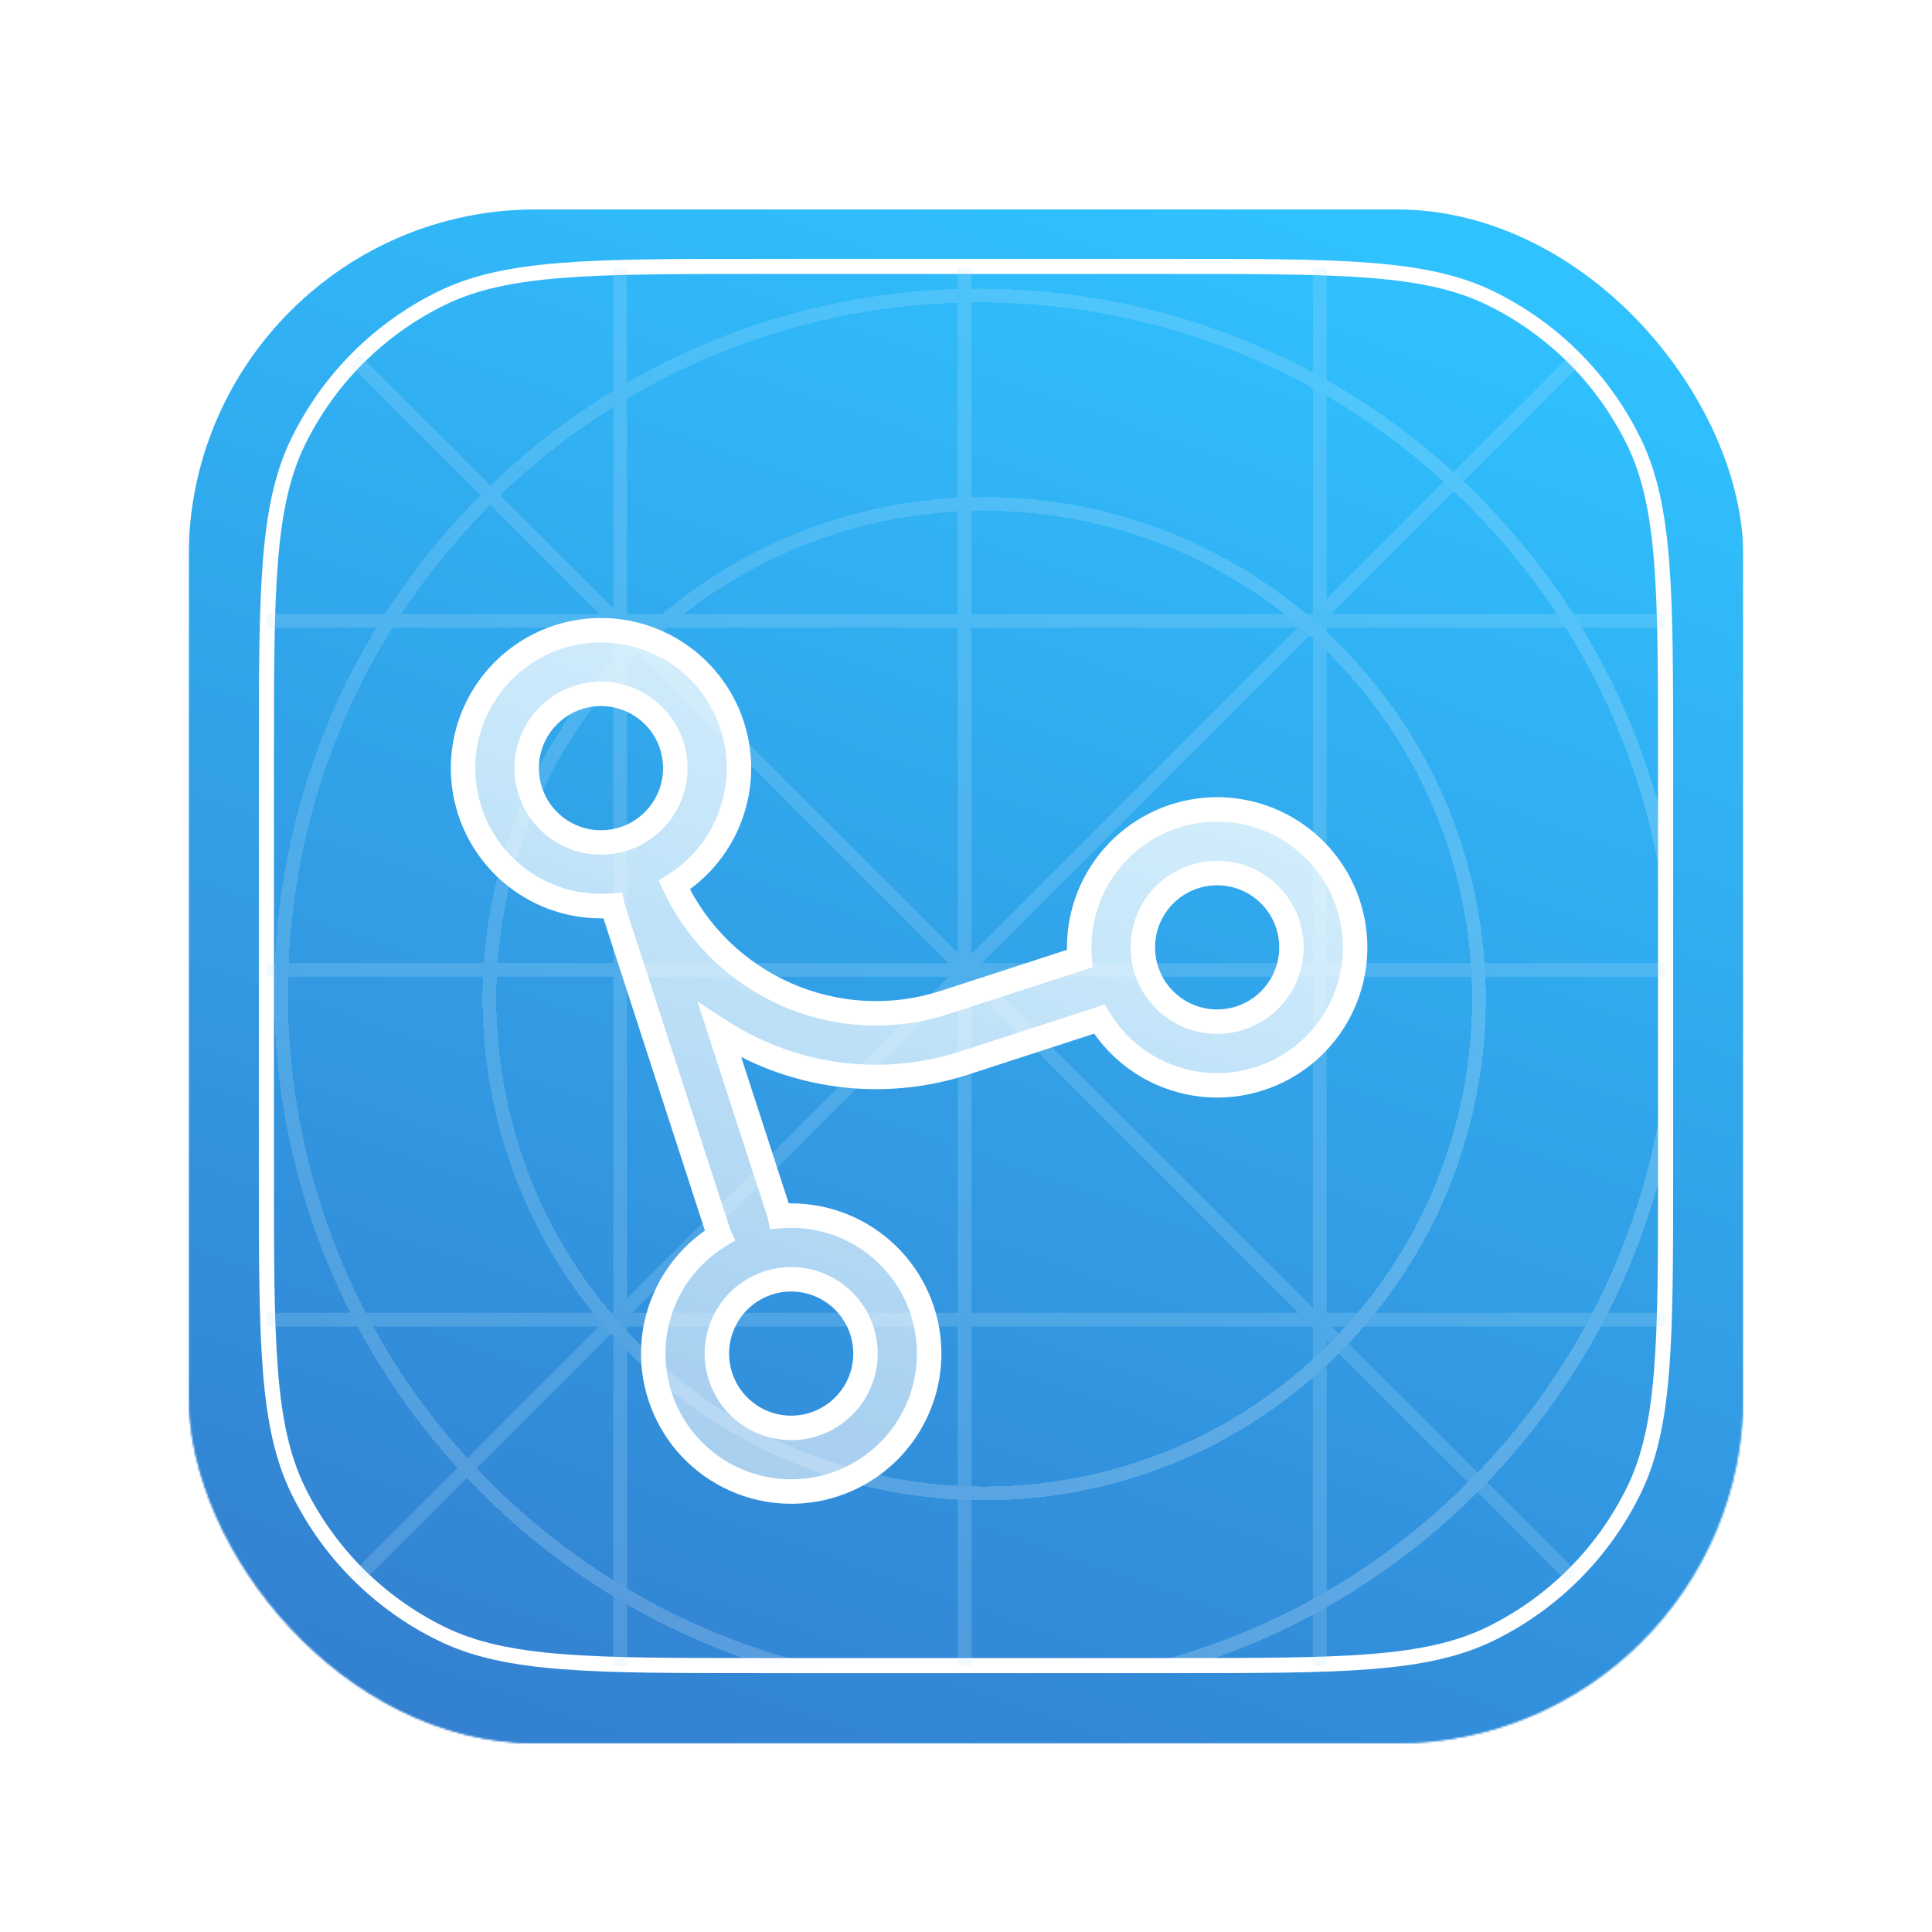 <svg width="1024" height="1024" viewBox="0 0 1024 1024" fill="none" xmlns="http://www.w3.org/2000/svg">
<mask id="mask0_123_918" style="mask-type:alpha" maskUnits="userSpaceOnUse" x="100" y="100" width="824" height="824">
<rect x="100" y="100" width="824" height="824" rx="184" fill="white"/>
<rect x="100" y="100" width="824" height="824" rx="184" fill="url(#paint0_linear_123_918)"/>
</mask>
<g mask="url(#mask0_123_918)">
<g filter="url(#filter0_d_123_918)">
<rect x="100" y="100" width="824" height="824" rx="184" fill="white"/>
<rect x="100" y="100" width="824" height="824" rx="184" fill="url(#paint1_linear_123_918)"/>
<rect x="100" y="100" width="824" height="824" rx="184" fill="url(#paint2_linear_123_918)"/>
</g>
<path d="M233.946 865.913L232.187 869.505L233.946 865.913ZM158.087 790.053L154.495 791.813L158.087 790.053ZM865.914 790.053L862.321 788.293L865.914 790.053ZM790.054 865.913L788.294 862.32L790.054 865.913ZM790.054 158.086L791.814 154.494L790.054 158.086ZM402.848 145.199H621.152V137.199H402.848V145.199ZM878.8 402.847V621.151H886.8V402.847H878.8ZM621.152 878.799H402.848V886.799H621.152V878.799ZM145.2 621.151V402.847H137.2V621.151H145.2ZM402.848 878.799C357.974 878.799 324.551 878.796 298.031 876.701C271.555 874.609 252.3 870.45 235.706 862.32L232.187 869.505C250.062 878.262 270.448 882.546 297.4 884.676C324.309 886.802 358.101 886.799 402.848 886.799V878.799ZM137.2 621.151C137.2 665.898 137.197 699.691 139.323 726.599C141.453 753.552 145.737 773.937 154.495 791.813L161.679 788.293C153.55 771.699 149.391 752.444 147.299 725.969C145.203 699.449 145.2 666.026 145.2 621.151H137.2ZM235.706 862.32C203.5 846.543 177.457 820.5 161.679 788.293L154.495 791.813C171.054 825.614 198.386 852.946 232.187 869.505L235.706 862.32ZM878.8 621.151C878.8 666.026 878.797 699.449 876.702 725.969C874.61 752.444 870.451 771.699 862.321 788.293L869.506 791.813C878.263 773.937 882.547 753.552 884.677 726.599C886.803 699.691 886.8 665.898 886.8 621.151H878.8ZM621.152 886.799C665.899 886.799 699.692 886.802 726.6 884.676C753.553 882.546 773.938 878.262 791.814 869.505L788.294 862.32C771.7 870.45 752.445 874.609 725.97 876.701C699.45 878.796 666.027 878.799 621.152 878.799V886.799ZM862.321 788.293C846.544 820.5 820.501 846.543 788.294 862.32L791.814 869.505C825.615 852.946 852.947 825.614 869.506 791.813L862.321 788.293ZM621.152 145.199C666.027 145.199 699.45 145.202 725.97 147.298C752.445 149.39 771.7 153.549 788.294 161.678L791.814 154.494C773.938 145.736 753.553 141.452 726.6 139.322C699.692 137.196 665.899 137.199 621.152 137.199V145.199ZM886.8 402.847C886.8 358.1 886.803 324.308 884.677 297.399C882.547 270.447 878.263 250.061 869.506 232.186L862.321 235.705C870.451 252.299 874.61 271.554 876.702 298.03C878.797 324.549 878.8 357.973 878.8 402.847H886.8ZM788.294 161.678C820.501 177.456 846.544 203.499 862.321 235.705L869.506 232.186C852.947 198.385 825.615 171.053 791.814 154.494L788.294 161.678ZM402.848 137.199C358.101 137.199 324.309 137.196 297.4 139.322C270.448 141.452 250.062 145.736 232.187 154.494L235.706 161.678C252.3 153.549 271.555 149.39 298.031 147.298C324.55 145.202 357.974 145.199 402.848 145.199V137.199ZM145.2 402.847C145.2 357.973 145.203 324.55 147.299 298.03C149.391 271.554 153.55 252.299 161.679 235.705L154.495 232.186C145.737 250.061 141.453 270.447 139.323 297.399C137.197 324.308 137.2 358.1 137.2 402.847H145.2ZM232.187 154.494C198.386 171.053 171.054 198.385 154.495 232.186L161.679 235.705C177.457 203.499 203.5 177.456 235.706 161.678L232.187 154.494Z" fill="white"/>
<g opacity="0.2">
<mask id="mask1_123_918" style="mask-type:alpha" maskUnits="userSpaceOnUse" x="140" y="141" width="743" height="742">
<path d="M716.867 141.229H306.468C215.01 141.229 140.868 215.37 140.868 306.829V717.228C140.868 808.687 215.01 882.828 306.468 882.828H716.867C808.325 882.828 882.467 808.687 882.467 717.228V306.829C882.467 215.37 808.325 141.229 716.867 141.229Z" fill="#D9D9D9"/>
</mask>
<g mask="url(#mask1_123_918)">
<path d="M332.338 141.719H325.036V883.319H332.338V141.719Z" fill="#BCE4FA"/>
<path d="M703.168 141.719H695.866V883.319H703.168V141.719Z" fill="#BCE4FA"/>
<path d="M514.946 141.719H507.645V883.319H514.946V141.719Z" fill="#BCE4FA"/>
<path d="M882.955 517.704V510.402L141.356 510.402V517.704H882.955Z" fill="#BCE4FA"/>
<path d="M882.955 332.696V325.395L141.356 325.395V332.696L882.955 332.696Z" fill="#BCE4FA"/>
<path d="M882.955 703.122V695.82H141.356V703.122H882.955Z" fill="#BCE4FA"/>
<rect width="1048.85" height="7.301" transform="matrix(-0.707 -0.707 0.707 -0.707 878.8 886.463)" fill="#BCE4FA"/>
<rect width="1048.85" height="7.301" transform="matrix(0.707 -0.707 0.707 0.707 137.706 882.812)" fill="#BCE4FA"/>
<g filter="url(#filter1_d_123_918)">
<path d="M773.298 773.661C917.794 629.165 917.794 394.89 773.298 250.394C628.802 105.897 394.527 105.897 250.031 250.394C105.535 394.89 105.535 629.165 250.031 773.661C394.527 918.158 628.802 918.158 773.298 773.661Z" stroke="url(#paint3_linear_123_918)" stroke-width="7.301" shape-rendering="crispEdges"/>
</g>
<g filter="url(#filter2_d_123_918)">
<path d="M699.771 700.133C802.183 597.721 802.183 431.678 699.771 329.266C597.359 226.853 431.316 226.853 328.904 329.266C226.492 431.678 226.492 597.721 328.904 700.133C431.316 802.545 597.359 802.545 699.771 700.133Z" stroke="url(#paint4_linear_123_918)" stroke-width="7.301" shape-rendering="crispEdges"/>
</g>
</g>
</g>
<g filter="url(#filter3_d_123_918)">
<mask id="path-15-outside-1_123_918" maskUnits="userSpaceOnUse" x="227.179" y="212.229" width="569.598" height="598.49" fill="black">
<rect fill="white" x="227.179" y="212.229" width="569.598" height="598.49"/>
<path fill-rule="evenodd" clip-rule="evenodd" d="M520.849 556.171L592.273 532.964C599.267 544.447 609.354 553.879 621.529 560.083C638.809 568.887 658.879 570.467 677.324 564.474C695.769 558.481 711.077 545.406 719.882 528.126C728.687 510.846 730.266 490.776 724.273 472.331C718.28 453.886 705.205 438.578 687.925 429.773C670.645 420.968 650.575 419.389 632.13 425.382C613.685 431.375 598.377 444.45 589.572 461.73C583.369 473.905 580.752 487.465 581.843 500.866L510.42 524.073C453.092 542.7 391.863 515.147 366.969 461.915C378.095 454.944 387.237 445.042 393.298 433.147C402.102 415.867 403.682 395.797 397.689 377.352C391.696 358.908 378.621 343.599 361.341 334.794C344.061 325.99 323.991 324.41 305.546 330.403C287.101 336.396 271.793 349.471 262.988 366.751C254.183 384.031 252.604 404.101 258.597 422.546C264.59 440.991 277.665 456.299 294.945 465.104C307.155 471.325 320.758 473.939 334.196 472.824C334.324 473.458 334.488 474.088 334.69 474.71L390.314 645.901C390.516 646.523 390.752 647.129 391.022 647.717C379.495 654.713 370.026 664.824 363.805 677.034C355 694.314 353.421 714.384 359.414 732.829C365.407 751.273 378.481 766.582 395.762 775.387C413.042 784.191 433.112 785.771 451.557 779.778C470.001 773.785 485.31 760.71 494.115 743.43C502.919 726.15 504.499 706.08 498.506 687.635C492.513 669.19 479.438 653.882 462.158 645.077C449.948 638.855 436.344 636.241 422.906 637.357C422.778 636.723 422.614 636.093 422.412 635.471L391.073 539.02C395.539 541.927 400.176 544.609 404.968 547.051C440.857 565.338 482.541 568.618 520.849 556.171ZM340.31 437.397C350.244 434.166 358.488 427.122 363.227 417.813C367.967 408.504 368.815 397.694 365.584 387.76C362.353 377.827 355.308 369.583 346 364.843C336.691 360.104 325.881 359.256 315.947 362.487C311.028 364.087 306.473 366.639 302.541 370C298.609 373.36 295.377 377.462 293.03 382.071C288.291 391.38 287.443 402.19 290.674 412.124C293.904 422.057 300.949 430.301 310.258 435.041C319.566 439.78 330.377 440.628 340.31 437.397ZM441.127 747.68C446.046 746.08 450.601 743.527 454.533 740.167C458.465 736.807 461.697 732.705 464.044 728.096C466.391 723.486 467.807 718.46 468.211 713.304C468.616 708.147 468 702.962 466.401 698.043C464.801 693.124 462.248 688.569 458.888 684.637C455.527 680.705 451.426 677.473 446.816 675.126C442.207 672.779 437.181 671.363 432.024 670.959C426.868 670.554 421.682 671.17 416.764 672.769C406.83 676 398.587 683.045 393.847 692.354C389.107 701.662 388.26 712.473 391.49 722.406C394.721 732.34 401.766 740.583 411.075 745.323C420.383 750.063 431.194 750.91 441.127 747.68ZM666.895 532.376C676.828 529.145 685.072 522.1 689.811 512.792C694.551 503.483 695.399 492.673 692.168 482.739C688.937 472.805 681.892 464.562 672.584 459.822C663.275 455.082 652.465 454.235 642.531 457.465C637.612 459.065 633.057 461.618 629.125 464.978C625.193 468.339 621.961 472.44 619.614 477.05C617.267 481.659 615.851 486.685 615.447 491.842C615.043 496.998 615.658 502.184 617.258 507.102C618.857 512.021 621.41 516.576 624.771 520.509C628.131 524.441 632.233 527.672 636.842 530.019C641.451 532.366 646.477 533.782 651.634 534.186C656.79 534.591 661.976 533.975 666.895 532.376Z"/>
</mask>
<path fill-rule="evenodd" clip-rule="evenodd" d="M520.849 556.171L592.273 532.964C599.267 544.447 609.354 553.879 621.529 560.083C638.809 568.887 658.879 570.467 677.324 564.474C695.769 558.481 711.077 545.406 719.882 528.126C728.687 510.846 730.266 490.776 724.273 472.331C718.28 453.886 705.205 438.578 687.925 429.773C670.645 420.968 650.575 419.389 632.13 425.382C613.685 431.375 598.377 444.45 589.572 461.73C583.369 473.905 580.752 487.465 581.843 500.866L510.42 524.073C453.092 542.7 391.863 515.147 366.969 461.915C378.095 454.944 387.237 445.042 393.298 433.147C402.102 415.867 403.682 395.797 397.689 377.352C391.696 358.908 378.621 343.599 361.341 334.794C344.061 325.99 323.991 324.41 305.546 330.403C287.101 336.396 271.793 349.471 262.988 366.751C254.183 384.031 252.604 404.101 258.597 422.546C264.59 440.991 277.665 456.299 294.945 465.104C307.155 471.325 320.758 473.939 334.196 472.824C334.324 473.458 334.488 474.088 334.69 474.71L390.314 645.901C390.516 646.523 390.752 647.129 391.022 647.717C379.495 654.713 370.026 664.824 363.805 677.034C355 694.314 353.421 714.384 359.414 732.829C365.407 751.273 378.481 766.582 395.762 775.387C413.042 784.191 433.112 785.771 451.557 779.778C470.001 773.785 485.31 760.71 494.115 743.43C502.919 726.15 504.499 706.08 498.506 687.635C492.513 669.19 479.438 653.882 462.158 645.077C449.948 638.855 436.344 636.241 422.906 637.357C422.778 636.723 422.614 636.093 422.412 635.471L391.073 539.02C395.539 541.927 400.176 544.609 404.968 547.051C440.857 565.338 482.541 568.618 520.849 556.171ZM340.31 437.397C350.244 434.166 358.488 427.122 363.227 417.813C367.967 408.504 368.815 397.694 365.584 387.76C362.353 377.827 355.308 369.583 346 364.843C336.691 360.104 325.881 359.256 315.947 362.487C311.028 364.087 306.473 366.639 302.541 370C298.609 373.36 295.377 377.462 293.03 382.071C288.291 391.38 287.443 402.19 290.674 412.124C293.904 422.057 300.949 430.301 310.258 435.041C319.566 439.78 330.377 440.628 340.31 437.397ZM441.127 747.68C446.046 746.08 450.601 743.527 454.533 740.167C458.465 736.807 461.697 732.705 464.044 728.096C466.391 723.486 467.807 718.46 468.211 713.304C468.616 708.147 468 702.962 466.401 698.043C464.801 693.124 462.248 688.569 458.888 684.637C455.527 680.705 451.426 677.473 446.816 675.126C442.207 672.779 437.181 671.363 432.024 670.959C426.868 670.554 421.682 671.17 416.764 672.769C406.83 676 398.587 683.045 393.847 692.354C389.107 701.662 388.26 712.473 391.49 722.406C394.721 732.34 401.766 740.583 411.075 745.323C420.383 750.063 431.194 750.91 441.127 747.68ZM666.895 532.376C676.828 529.145 685.072 522.1 689.811 512.792C694.551 503.483 695.399 492.673 692.168 482.739C688.937 472.805 681.892 464.562 672.584 459.822C663.275 455.082 652.465 454.235 642.531 457.465C637.612 459.065 633.057 461.618 629.125 464.978C625.193 468.339 621.961 472.44 619.614 477.05C617.267 481.659 615.851 486.685 615.447 491.842C615.043 496.998 615.658 502.184 617.258 507.102C618.857 512.021 621.41 516.576 624.771 520.509C628.131 524.441 632.233 527.672 636.842 530.019C641.451 532.366 646.477 533.782 651.634 534.186C656.79 534.591 661.976 533.975 666.895 532.376Z" fill="url(#paint5_linear_123_918)" shape-rendering="crispEdges"/>
<path d="M592.273 532.964L597.807 529.594L595.142 525.218L590.27 526.801L592.273 532.964ZM621.529 560.083L618.587 565.856L618.587 565.856L621.529 560.083ZM719.882 528.126L714.108 525.184L714.108 525.184L719.882 528.126ZM687.925 429.773L684.983 435.547L684.983 435.547L687.925 429.773ZM589.572 461.73L595.346 464.672L595.346 464.672L589.572 461.73ZM581.843 500.866L583.846 507.029L588.718 505.446L588.302 500.34L581.843 500.866ZM366.969 461.915L363.529 456.424L358.671 459.468L361.1 464.66L366.969 461.915ZM393.298 433.147L387.524 430.205L387.524 430.205L393.298 433.147ZM361.341 334.794L364.283 329.021L364.283 329.021L361.341 334.794ZM262.988 366.751L257.214 363.809L257.214 363.809L262.988 366.751ZM294.945 465.104L297.887 459.33L297.887 459.33L294.945 465.104ZM334.196 472.824L340.549 471.546L339.41 465.888L333.66 466.366L334.196 472.824ZM334.69 474.71L340.853 472.708L340.853 472.708L334.69 474.71ZM390.314 645.901L384.151 647.903L384.151 647.903L390.314 645.901ZM391.022 647.717L394.384 653.257L399.317 650.263L396.913 645.018L391.022 647.717ZM363.805 677.034L358.031 674.092L358.031 674.092L363.805 677.034ZM395.762 775.387L392.82 781.16L392.82 781.16L395.762 775.387ZM494.115 743.43L499.888 746.372L499.888 746.372L494.115 743.43ZM462.158 645.077L465.1 639.303L465.1 639.303L462.158 645.077ZM422.906 637.357L416.553 638.636L417.692 644.293L423.442 643.815L422.906 637.357ZM391.073 539.02L394.607 533.589L379.247 523.592L384.91 541.023L391.073 539.02ZM404.968 547.051L402.026 552.825L402.026 552.825L404.968 547.051ZM363.227 417.813L357.453 414.873L357.453 414.873L363.227 417.813ZM365.584 387.76L359.421 389.764L365.584 387.76ZM346 364.843L348.94 359.069L348.94 359.069L346 364.843ZM315.947 362.487L317.951 368.649L317.951 368.649L315.947 362.487ZM302.541 370L298.331 365.073L298.331 365.073L302.541 370ZM293.03 382.071L298.805 385.011L298.805 385.011L293.03 382.071ZM290.674 412.124L284.511 414.128L290.674 412.124ZM310.258 435.041L313.198 429.266L313.198 429.266L310.258 435.041ZM454.533 740.167L450.324 735.241L450.324 735.241L454.533 740.167ZM441.127 747.68L443.131 753.842L443.131 753.842L441.127 747.68ZM464.044 728.096L458.269 725.155L458.269 725.155L464.044 728.096ZM468.211 713.304L474.671 713.81L474.671 713.81L468.211 713.304ZM466.401 698.043L460.238 700.047L466.401 698.043ZM458.888 684.637L463.814 680.427L463.814 680.427L458.888 684.637ZM432.024 670.959L432.531 664.499L432.531 664.499L432.024 670.959ZM416.764 672.769L414.76 666.607L414.76 666.607L416.764 672.769ZM393.847 692.354L399.622 695.294L399.622 695.294L393.847 692.354ZM411.075 745.323L414.015 739.549L414.015 739.549L411.075 745.323ZM689.811 512.792L684.037 509.851L684.037 509.851L689.811 512.792ZM666.895 532.376L668.899 538.538L668.899 538.538L666.895 532.376ZM672.584 459.822L675.524 454.048L675.524 454.048L672.584 459.822ZM642.531 457.465L640.527 451.303L640.527 451.303L642.531 457.465ZM629.125 464.978L633.335 469.905L633.335 469.905L629.125 464.978ZM615.447 491.842L608.987 491.335L608.987 491.335L615.447 491.842ZM617.258 507.102L611.095 509.107L611.095 509.107L617.258 507.102ZM624.771 520.509L619.844 524.718L619.844 524.718L624.771 520.509ZM636.842 530.019L639.782 524.245L639.782 524.245L636.842 530.019ZM651.634 534.186L652.14 527.726L652.14 527.726L651.634 534.186ZM590.27 526.801L518.847 550.008L522.852 562.334L594.275 539.127L590.27 526.801ZM624.471 554.309C613.375 548.655 604.181 540.059 597.807 529.594L586.738 536.335C594.352 548.835 605.333 559.103 618.587 565.856L624.471 554.309ZM675.321 558.311C658.511 563.773 640.22 562.334 624.471 554.309L618.587 565.856C637.398 575.441 659.247 577.161 679.326 570.637L675.321 558.311ZM714.108 525.184C706.084 540.933 692.132 552.849 675.321 558.311L679.326 570.637C699.406 564.113 716.071 549.879 725.656 531.068L714.108 525.184ZM718.11 474.333C723.572 491.144 722.133 509.435 714.108 525.184L725.656 531.068C735.24 512.256 736.96 490.408 730.436 470.329L718.11 474.333ZM684.983 435.547C700.732 443.571 712.648 457.523 718.11 474.333L730.436 470.329C723.912 450.249 709.678 433.584 690.867 423.999L684.983 435.547ZM634.133 431.545C650.943 426.083 669.234 427.522 684.983 435.547L690.867 423.999C672.055 414.414 650.207 412.695 630.128 419.219L634.133 431.545ZM595.346 464.672C603.37 448.923 617.322 437.007 634.133 431.545L630.128 419.219C610.048 425.743 593.383 439.976 583.798 458.788L595.346 464.672ZM588.302 500.34C587.307 488.126 589.692 475.768 595.346 464.672L583.798 458.788C577.045 472.042 574.196 486.804 575.385 501.392L588.302 500.34ZM512.423 530.236L583.846 507.029L579.841 494.703L508.418 517.91L512.423 530.236ZM361.1 464.66C387.362 520.819 451.946 549.886 512.423 530.236L508.418 517.91C454.238 535.514 396.365 509.476 372.839 459.17L361.1 464.66ZM387.524 430.205C382.001 441.046 373.669 450.07 363.529 456.424L370.41 467.406C382.521 459.818 392.474 449.038 399.071 436.089L387.524 430.205ZM391.526 379.355C396.988 396.165 395.548 414.457 387.524 430.205L399.071 436.089C408.656 417.278 410.376 395.429 403.852 375.35L391.526 379.355ZM358.399 340.568C374.148 348.592 386.064 362.544 391.526 379.355L403.852 375.35C397.328 355.271 383.094 338.605 364.283 329.021L358.399 340.568ZM307.548 336.566C324.359 331.104 342.65 332.544 358.399 340.568L364.283 329.021C345.471 319.436 323.623 317.716 303.544 324.24L307.548 336.566ZM268.762 369.693C276.786 353.944 290.738 342.028 307.548 336.566L303.544 324.24C283.464 330.764 266.799 344.998 257.214 363.809L268.762 369.693ZM264.76 420.544C259.298 403.733 260.737 385.442 268.762 369.693L257.214 363.809C247.629 382.621 245.91 404.469 252.434 424.549L264.76 420.544ZM297.887 459.33C282.138 451.306 270.222 437.354 264.76 420.544L252.434 424.549C258.958 444.628 273.192 461.293 292.003 470.878L297.887 459.33ZM333.66 466.366C321.412 467.383 309.014 465 297.887 459.33L292.003 470.878C305.295 477.651 320.104 480.496 334.732 479.281L333.66 466.366ZM340.853 472.708C340.729 472.325 340.627 471.936 340.549 471.546L327.843 474.102C328.02 474.98 328.248 475.852 328.528 476.713L340.853 472.708ZM396.476 643.898L340.853 472.708L328.528 476.713L384.151 647.903L396.476 643.898ZM396.913 645.018C396.747 644.655 396.601 644.282 396.476 643.898L384.151 647.903C384.43 648.763 384.758 649.603 385.131 650.417L396.913 645.018ZM387.66 642.178C375.111 649.793 364.804 660.8 358.031 674.092L369.579 679.976C375.248 668.848 383.878 659.633 394.384 653.257L387.66 642.178ZM358.031 674.092C348.446 692.903 346.727 714.752 353.251 734.831L365.577 730.826C360.115 714.016 361.554 695.724 369.579 679.976L358.031 674.092ZM353.251 734.831C359.775 754.91 374.008 771.576 392.82 781.16L398.703 769.613C382.955 761.589 371.038 747.637 365.577 730.826L353.251 734.831ZM392.82 781.16C411.631 790.745 433.48 792.465 453.559 785.941L449.554 773.615C432.744 779.077 414.452 777.637 398.703 769.613L392.82 781.16ZM453.559 785.941C473.638 779.417 490.303 765.183 499.888 746.372L488.341 740.488C480.316 756.237 466.364 768.153 449.554 773.615L453.559 785.941ZM499.888 746.372C509.473 727.56 511.193 705.712 504.669 685.632L492.343 689.637C497.805 706.448 496.365 724.739 488.341 740.488L499.888 746.372ZM504.669 685.632C498.144 665.553 483.911 648.888 465.1 639.303L459.216 650.851C474.965 658.875 486.881 672.827 492.343 689.637L504.669 685.632ZM465.1 639.303C451.807 632.53 436.999 629.685 422.37 630.9L423.442 643.815C435.69 642.798 448.088 645.181 459.216 650.851L465.1 639.303ZM416.249 637.474C416.373 637.857 416.475 638.245 416.553 638.636L429.259 636.079C429.082 635.201 428.854 634.329 428.575 633.469L416.249 637.474ZM384.91 541.023L416.249 637.474L428.575 633.469L397.236 537.018L384.91 541.023ZM407.91 541.277C403.322 538.94 398.883 536.372 394.607 533.589L387.538 544.451C392.195 547.482 397.03 550.279 402.026 552.825L407.91 541.277ZM518.847 550.008C482.173 561.924 442.268 558.784 407.91 541.277L402.026 552.825C439.447 571.892 482.909 575.312 522.852 562.334L518.847 550.008ZM357.453 414.873C353.493 422.65 346.606 428.536 338.306 431.235L342.315 443.559C353.883 439.797 363.482 431.593 369.002 420.753L357.453 414.873ZM359.421 389.764C362.121 398.064 361.413 407.096 357.453 414.873L369.002 420.753C374.521 409.913 375.508 397.324 371.746 385.756L359.421 389.764ZM343.059 370.618C350.837 374.578 356.722 381.465 359.421 389.764L371.746 385.756C367.984 374.188 359.78 364.588 348.94 359.069L343.059 370.618ZM317.951 368.649C326.251 365.95 335.282 366.658 343.059 370.618L348.94 359.069C338.1 353.549 325.511 352.562 313.943 356.325L317.951 368.649ZM306.751 374.926C310.036 372.119 313.842 369.986 317.951 368.649L313.943 356.325C308.215 358.188 302.91 361.16 298.331 365.073L306.751 374.926ZM298.805 385.011C300.765 381.16 303.465 377.733 306.751 374.926L298.331 365.073C293.752 368.987 289.989 373.763 287.256 379.131L298.805 385.011ZM296.836 410.12C294.137 401.82 294.845 392.788 298.805 385.011L287.256 379.131C281.736 389.971 280.749 402.56 284.511 414.128L296.836 410.12ZM313.198 429.266C305.421 425.306 299.535 418.419 296.836 410.12L284.511 414.128C288.274 425.696 296.477 435.296 307.318 440.815L313.198 429.266ZM338.306 431.235C330.007 433.934 320.975 433.226 313.198 429.266L307.318 440.815C318.158 446.335 330.747 447.322 342.315 443.559L338.306 431.235ZM450.324 735.241C447.038 738.048 443.232 740.181 439.123 741.517L443.131 753.842C448.859 751.979 454.164 749.006 458.743 745.093L450.324 735.241ZM458.269 725.155C456.309 729.006 453.609 732.433 450.324 735.241L458.743 745.093C463.322 741.18 467.086 736.403 469.819 731.036L458.269 725.155ZM461.751 712.797C461.413 717.105 460.23 721.304 458.269 725.155L469.819 731.036C472.552 725.668 474.201 719.815 474.671 713.81L461.751 712.797ZM460.238 700.047C461.575 704.156 462.089 708.489 461.751 712.797L474.671 713.81C475.142 707.805 474.426 701.767 472.563 696.039L460.238 700.047ZM453.961 688.846C456.769 692.132 458.902 695.938 460.238 700.047L472.563 696.039C470.7 690.311 467.727 685.006 463.814 680.427L453.961 688.846ZM443.876 680.901C447.727 682.861 451.154 685.561 453.961 688.846L463.814 680.427C459.901 675.848 455.124 672.084 449.757 669.351L443.876 680.901ZM431.518 677.419C435.826 677.757 440.025 678.94 443.876 680.901L449.757 669.351C444.389 666.618 438.536 664.969 432.531 664.499L431.518 677.419ZM418.768 678.932C422.877 677.595 427.21 677.081 431.518 677.419L432.531 664.499C426.526 664.028 420.487 664.744 414.76 666.607L418.768 678.932ZM399.622 695.294C403.581 687.517 410.469 681.631 418.768 678.932L414.76 666.607C403.192 670.37 393.592 678.573 388.072 689.413L399.622 695.294ZM397.653 720.402C394.953 712.103 395.662 703.071 399.622 695.294L388.072 689.413C382.553 700.254 381.566 712.842 385.328 724.41L397.653 720.402ZM414.015 739.549C406.238 735.589 400.352 728.701 397.653 720.402L385.328 724.41C389.09 735.979 397.294 745.578 408.134 751.098L414.015 739.549ZM439.123 741.517C430.824 744.217 421.792 743.508 414.015 739.549L408.134 751.098C418.975 756.617 431.563 757.604 443.131 753.842L439.123 741.517ZM684.037 509.851C680.077 517.629 673.19 523.514 664.89 526.213L668.899 538.538C680.467 534.776 690.066 526.572 695.586 515.732L684.037 509.851ZM686.006 484.743C688.705 493.042 687.997 502.074 684.037 509.851L695.586 515.732C701.105 504.892 702.092 492.303 698.33 480.735L686.006 484.743ZM669.644 465.597C677.421 469.557 683.306 476.444 686.006 484.743L698.33 480.735C694.568 469.167 686.364 459.567 675.524 454.048L669.644 465.597ZM644.535 463.628C652.835 460.929 661.866 461.637 669.644 465.597L675.524 454.048C664.684 448.528 652.095 447.541 640.527 451.303L644.535 463.628ZM633.335 469.905C636.62 467.097 640.426 464.964 644.535 463.628L640.527 451.303C634.799 453.166 629.494 456.139 624.915 460.052L633.335 469.905ZM625.389 479.99C627.35 476.139 630.05 472.712 633.335 469.905L624.915 460.052C620.336 463.965 616.573 468.742 613.84 474.109L625.389 479.99ZM621.907 492.348C622.245 488.04 623.428 483.841 625.389 479.99L613.84 474.109C611.107 479.477 609.458 485.33 608.987 491.335L621.907 492.348ZM623.42 505.098C622.083 500.989 621.569 496.656 621.907 492.348L608.987 491.335C608.516 497.34 609.233 503.379 611.095 509.107L623.42 505.098ZM629.697 516.299C626.889 513.014 624.757 509.208 623.42 505.098L611.095 509.107C612.958 514.834 615.931 520.139 619.844 524.718L629.697 516.299ZM639.782 524.245C635.931 522.284 632.504 519.584 629.697 516.299L619.844 524.718C623.757 529.297 628.534 533.061 633.902 535.794L639.782 524.245ZM652.14 527.726C647.832 527.388 643.633 526.205 639.782 524.245L633.902 535.794C639.269 538.527 645.122 540.176 651.127 540.647L652.14 527.726ZM664.89 526.213C660.781 527.55 656.448 528.064 652.14 527.726L651.127 540.647C657.132 541.117 663.171 540.401 668.899 538.538L664.89 526.213Z" fill="white" mask="url(#path-15-outside-1_123_918)"/>
</g>
</g>
<defs>
<filter id="filter0_d_123_918" x="78" y="89" width="868" height="868" filterUnits="userSpaceOnUse" color-interpolation-filters="sRGB">
<feFlood flood-opacity="0" result="BackgroundImageFix"/>
<feColorMatrix in="SourceAlpha" type="matrix" values="0 0 0 0 0 0 0 0 0 0 0 0 0 0 0 0 0 0 127 0" result="hardAlpha"/>
<feOffset dy="11"/>
<feGaussianBlur stdDeviation="11"/>
<feColorMatrix type="matrix" values="0 0 0 0 0 0 0 0 0 0 0 0 0 0 0 0 0 0 0.28 0"/>
<feBlend mode="normal" in2="BackgroundImageFix" result="effect1_dropShadow_123_918"/>
<feBlend mode="normal" in="SourceGraphic" in2="effect1_dropShadow_123_918" result="shape"/>
</filter>
<filter id="filter1_d_123_918" x="108.802" y="116.467" width="820.328" height="820.327" filterUnits="userSpaceOnUse" color-interpolation-filters="sRGB">
<feFlood flood-opacity="0" result="BackgroundImageFix"/>
<feColorMatrix in="SourceAlpha" type="matrix" values="0 0 0 0 0 0 0 0 0 0 0 0 0 0 0 0 0 0 127 0" result="hardAlpha"/>
<feOffset dx="7.301" dy="14.603"/>
<feGaussianBlur stdDeviation="18.254"/>
<feComposite in2="hardAlpha" operator="out"/>
<feColorMatrix type="matrix" values="0 0 0 0 0.01 0 0 0 0 0.168 0 0 0 0 0.475 0 0 0 1 0"/>
<feBlend mode="normal" in2="BackgroundImageFix" result="effect1_dropShadow_123_918"/>
<feBlend mode="normal" in="SourceGraphic" in2="effect1_dropShadow_123_918" result="shape"/>
</filter>
<filter id="filter2_d_123_918" x="219.239" y="226.9" width="604.8" height="604.803" filterUnits="userSpaceOnUse" color-interpolation-filters="sRGB">
<feFlood flood-opacity="0" result="BackgroundImageFix"/>
<feColorMatrix in="SourceAlpha" type="matrix" values="0 0 0 0 0 0 0 0 0 0 0 0 0 0 0 0 0 0 127 0" result="hardAlpha"/>
<feOffset dx="7.301" dy="14.603"/>
<feGaussianBlur stdDeviation="18.254"/>
<feComposite in2="hardAlpha" operator="out"/>
<feColorMatrix type="matrix" values="0 0 0 0 0.01 0 0 0 0 0.168 0 0 0 0 0.475 0 0 0 0.8 0"/>
<feBlend mode="normal" in2="BackgroundImageFix" result="effect1_dropShadow_123_918"/>
<feBlend mode="normal" in="SourceGraphic" in2="effect1_dropShadow_123_918" result="shape"/>
</filter>
<filter id="filter3_d_123_918" x="181.338" y="269.944" width="600.994" height="584.694" filterUnits="userSpaceOnUse" color-interpolation-filters="sRGB">
<feFlood flood-opacity="0" result="BackgroundImageFix"/>
<feColorMatrix in="SourceAlpha" type="matrix" values="0 0 0 0 0 0 0 0 0 0 0 0 0 0 0 0 0 0 127 0" result="hardAlpha"/>
<feOffset dx="-9.6" dy="7.2"/>
<feGaussianBlur stdDeviation="28.8"/>
<feComposite in2="hardAlpha" operator="out"/>
<feColorMatrix type="matrix" values="0 0 0 0 0 0 0 0 0 0 0 0 0 0 0 0 0 0 0.08 0"/>
<feBlend mode="normal" in2="BackgroundImageFix" result="effect1_dropShadow_123_918"/>
<feBlend mode="normal" in="SourceGraphic" in2="effect1_dropShadow_123_918" result="shape"/>
</filter>
<linearGradient id="paint0_linear_123_918" x1="512" y1="100" x2="512" y2="924" gradientUnits="userSpaceOnUse">
<stop stop-color="#F9F9F9"/>
<stop offset="1" stop-color="#E2E2E2"/>
</linearGradient>
<linearGradient id="paint1_linear_123_918" x1="512" y1="100" x2="512" y2="924" gradientUnits="userSpaceOnUse">
<stop stop-color="#F9F9F9"/>
<stop offset="1" stop-color="#E2E2E2"/>
</linearGradient>
<linearGradient id="paint2_linear_123_918" x1="666.5" y1="100" x2="366" y2="955.5" gradientUnits="userSpaceOnUse">
<stop stop-color="#30C1FF"/>
<stop offset="1" stop-color="#3380D0"/>
</linearGradient>
<linearGradient id="paint3_linear_123_918" x1="250.031" y1="250.393" x2="773.299" y2="773.661" gradientUnits="userSpaceOnUse">
<stop stop-color="#BCE4FA"/>
<stop offset="1" stop-color="white"/>
</linearGradient>
<linearGradient id="paint4_linear_123_918" x1="328.904" y1="329.266" x2="699.772" y2="700.132" gradientUnits="userSpaceOnUse">
<stop stop-color="#BCE4FA"/>
<stop offset="1" stop-color="white"/>
</linearGradient>
<linearGradient id="paint5_linear_123_918" x1="593.167" y1="166.764" x2="392.906" y2="708.425" gradientUnits="userSpaceOnUse">
<stop stop-color="white" stop-opacity="0.9"/>
<stop offset="1" stop-color="white" stop-opacity="0.58"/>
</linearGradient>
</defs>
</svg>
